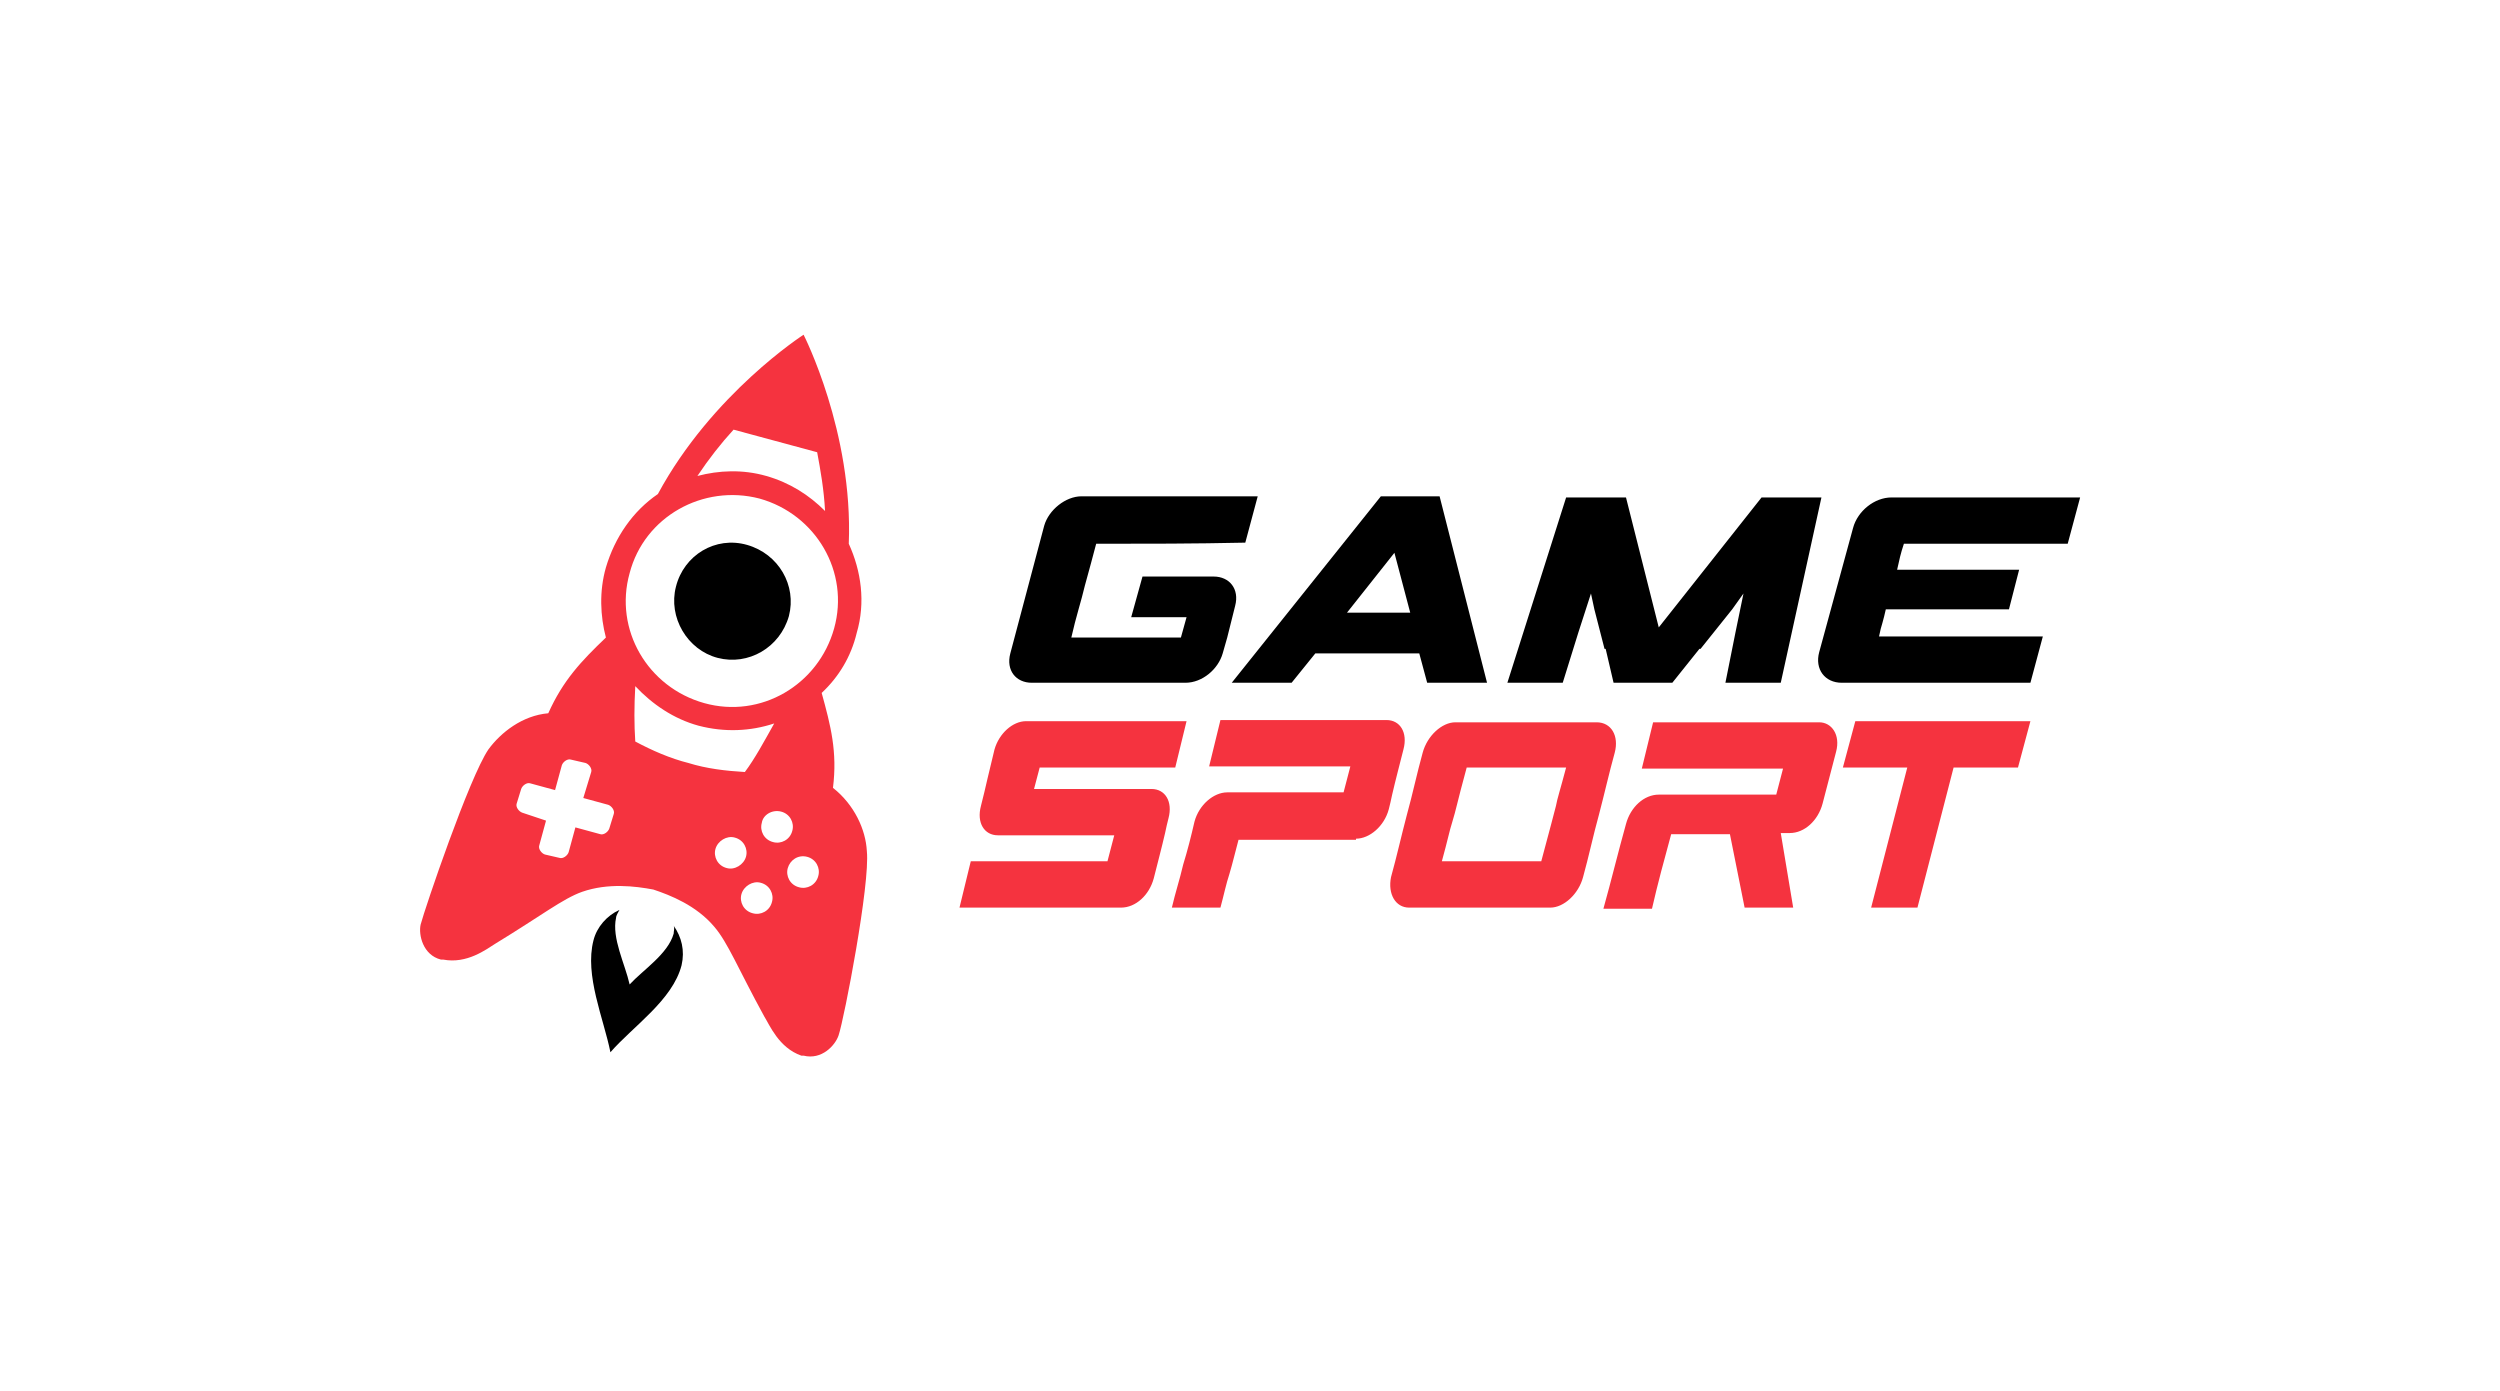 <svg width="239" height="133" viewBox="0 0 239 133" fill="none" xmlns="http://www.w3.org/2000/svg">
<g clip-path="url(#clip0_3214_1004)">
<path d="M104.794 51.984C104.47 53.173 104.146 54.469 103.714 55.981C103.39 57.386 102.85 59.006 102.418 60.951H112.894L113.434 59.006H108.142L109.222 55.117H116.026C117.538 55.117 118.51 56.306 118.078 57.926L117.322 60.951L116.89 62.463C116.458 63.975 114.946 65.272 113.326 65.272H98.638C97.126 65.272 96.154 64.083 96.587 62.463L99.826 50.256C100.258 48.744 101.878 47.447 103.39 47.447H120.238L119.05 51.877C114.082 51.984 109.654 51.984 104.794 51.984ZM165.921 60.41L166.677 56.738L165.597 58.25L162.573 62.031H162.465L159.873 65.272H154.257L153.501 62.031H153.393L152.421 58.25L152.097 56.738L150.909 60.41L149.397 65.272H144.105L149.721 47.556H155.445L158.577 59.978L168.405 47.556H174.129L170.241 65.272H164.949L165.921 60.41ZM181.364 54.469C181.58 53.497 181.688 52.957 182.012 51.984H197.672L198.86 47.556H180.824C179.204 47.556 177.584 48.852 177.153 50.472C176.613 52.417 176.073 54.469 175.533 56.413C174.993 58.358 174.453 60.41 173.913 62.355C173.481 63.975 174.453 65.272 176.073 65.272H194.108L195.296 60.843H179.636C179.744 60.302 179.852 59.87 179.96 59.546C180.068 59.114 180.176 58.79 180.284 58.25H192.056L193.028 54.469H181.364V54.469ZM133.306 52.849L134.818 58.574H128.77L133.306 52.849ZM136.438 65.272H142.161L137.625 47.447H132.01L117.754 65.272H123.478L125.746 62.463H135.682L136.438 65.272Z" fill="black"/>
<path d="M129.634 80.179C130.93 80.179 132.334 78.99 132.766 77.37C132.874 76.938 132.982 76.506 133.09 75.966C133.414 74.561 133.846 72.941 134.17 71.645C134.601 70.025 133.846 68.836 132.55 68.836H116.674L115.594 73.265H129.094L128.446 75.75H117.322C116.026 75.75 114.622 76.938 114.19 78.558C113.866 79.963 113.542 81.259 113.11 82.663C112.786 84.068 112.354 85.364 112.03 86.768H116.674C116.998 85.58 117.214 84.5 117.538 83.528C117.862 82.447 118.078 81.475 118.402 80.287H129.634V80.179ZM152.637 69.052H139.137C137.841 69.052 136.437 70.349 136.005 71.969C135.465 73.913 135.033 75.966 134.494 77.91C133.954 79.963 133.522 81.907 132.982 83.852C132.658 85.472 133.414 86.768 134.709 86.768H148.209C149.505 86.768 150.909 85.472 151.341 83.852C151.881 81.907 152.313 79.855 152.853 77.91C153.393 75.858 153.825 73.913 154.365 71.969C154.797 70.349 154.041 69.052 152.637 69.052ZM148.749 77.046C148.425 78.234 148.317 78.774 147.345 82.339H137.841C138.381 80.395 138.597 79.314 138.813 78.666C139.245 77.262 139.245 76.938 140.217 73.373H149.721C149.181 75.426 148.857 76.398 148.749 77.046ZM171.429 86.768H166.785L165.381 79.747H159.765C159.117 82.123 158.469 84.5 157.929 86.876H153.285C154.041 84.176 154.689 81.475 155.445 78.774C155.877 77.154 157.173 75.966 158.577 75.966C160.413 75.966 162.249 75.966 164.193 75.966C166.029 75.966 167.865 75.966 169.809 75.966L170.457 73.481H156.957L158.037 69.052H173.913C175.101 69.052 175.964 70.24 175.532 71.861L174.237 76.83C173.805 78.45 172.509 79.639 171.105 79.639H170.241L171.429 86.768ZM110.086 75.426C111.382 75.426 112.138 76.614 111.706 78.234C111.598 78.666 111.49 79.099 111.382 79.639C111.058 81.043 110.626 82.663 110.302 83.96C109.87 85.58 108.574 86.768 107.17 86.768H91.727L92.806 82.339H105.874L106.522 79.855H95.398C94.103 79.855 93.347 78.666 93.778 77.046C93.995 76.182 94.21 75.318 94.427 74.345C94.642 73.481 94.859 72.509 95.075 71.645C95.507 70.132 96.802 68.944 98.098 68.944H113.434L112.354 73.373H99.394L98.854 75.426H110.086ZM192.92 73.373L194.108 68.944H177.368L176.18 73.373H182.336L178.88 86.768H183.308L186.764 73.373H192.92Z" fill="#F5333F"/>
<path d="M40.212 88.389C39.996 89.361 40.428 91.305 42.156 91.737C42.156 91.737 42.264 91.737 42.372 91.737C44.64 92.17 46.476 90.765 47.34 90.225C51.768 87.525 53.82 85.904 55.656 85.256C58.14 84.392 60.732 84.716 62.46 85.04C64.08 85.58 66.564 86.552 68.292 88.605C69.588 90.117 70.56 92.602 73.044 97.139C73.584 98.003 74.448 100.163 76.608 100.92C76.608 100.92 76.716 100.92 76.823 100.92C78.552 101.352 79.847 99.947 80.171 98.975C80.711 97.355 83.195 84.5 82.871 81.367C82.763 79.315 81.683 76.938 79.632 75.318C80.064 71.861 79.415 69.376 78.552 66.244C80.171 64.731 81.359 62.787 81.899 60.518C82.763 57.602 82.331 54.577 81.143 51.984C81.575 41.29 76.823 32 76.823 32C76.823 32 68.076 37.617 62.892 47.231C60.516 48.852 58.788 51.336 57.924 54.253C57.276 56.522 57.384 58.898 57.924 60.95C55.548 63.219 53.82 65.055 52.416 68.188C49.932 68.404 47.88 70.025 46.692 71.645C44.856 74.346 40.644 86.768 40.212 88.389ZM71.208 73.805C69.372 73.697 67.536 73.481 65.808 72.941C64.08 72.509 62.352 71.753 60.732 70.889C60.624 69.268 60.624 67.54 60.732 65.596C62.352 67.324 64.404 68.728 66.78 69.376C69.264 70.025 71.748 69.917 74.016 69.16C73.044 70.889 72.18 72.509 71.208 73.805ZM66.672 45.503C67.752 43.883 68.94 42.37 70.128 41.074L78.12 43.234C78.444 44.963 78.767 46.799 78.876 48.852C77.364 47.34 75.528 46.151 73.26 45.503C70.992 44.855 68.724 44.963 66.672 45.503ZM72.612 47.663C78.011 49.176 81.251 54.685 79.74 60.086C78.228 65.488 72.72 68.728 67.32 67.216C61.92 65.704 58.68 60.194 60.192 54.793C61.596 49.392 67.212 46.259 72.612 47.663ZM77.147 81.907C78.011 82.123 78.444 82.987 78.228 83.744C78.011 84.608 77.147 85.04 76.392 84.824C75.528 84.608 75.096 83.744 75.312 82.987C75.528 82.231 76.284 81.691 77.147 81.907ZM74.664 77.586C75.528 77.802 75.96 78.667 75.744 79.423C75.528 80.287 74.664 80.719 73.908 80.503C73.044 80.287 72.612 79.423 72.828 78.666C72.936 77.91 73.8 77.37 74.664 77.586ZM72.72 84.392C73.584 84.608 74.016 85.472 73.8 86.228C73.584 87.093 72.72 87.525 71.964 87.308C71.1 87.093 70.668 86.228 70.884 85.472C71.1 84.716 71.964 84.176 72.72 84.392ZM70.236 80.071C71.1 80.287 71.532 81.151 71.316 81.907C71.1 82.663 70.236 83.204 69.48 82.987C68.616 82.772 68.184 81.907 68.4 81.151C68.616 80.395 69.48 79.855 70.236 80.071ZM49.824 75.426C49.932 75.102 50.364 74.778 50.688 74.886L53.064 75.534L53.712 73.157C53.82 72.833 54.252 72.509 54.576 72.617L55.98 72.941C56.304 73.049 56.628 73.481 56.52 73.805L55.764 76.29L58.14 76.938C58.464 77.046 58.788 77.478 58.68 77.802L58.248 79.207C58.14 79.531 57.708 79.855 57.384 79.747L55.008 79.099L54.36 81.475C54.252 81.799 53.82 82.123 53.496 82.015L52.092 81.691C51.768 81.583 51.444 81.151 51.552 80.827L52.2 78.451L49.932 77.694C49.608 77.586 49.284 77.154 49.392 76.83L49.824 75.426Z" fill="#F5333F"/>
<path d="M64.403 89.253C63.864 91.197 61.488 92.71 60.192 94.114C59.76 92.169 58.464 89.685 58.896 87.74C58.896 87.525 59.112 87.2 59.22 86.984C58.032 87.525 57.06 88.605 56.736 89.901C55.872 93.25 57.708 97.355 58.356 100.595C60.516 98.111 64.296 95.626 65.159 92.278C65.484 90.873 65.159 89.577 64.403 88.497C64.511 88.713 64.403 89.037 64.403 89.253Z" fill="black"/>
<path d="M71.423 52.093C74.447 52.957 76.175 55.981 75.419 58.898C74.555 61.923 71.531 63.651 68.615 62.895C65.7 62.139 63.864 59.006 64.62 56.089C65.376 53.065 68.4 51.228 71.423 52.093Z" fill="black"/>
</g>
<defs>
<clipPath id="clip0_3214_1004">
<rect width="158.7" height="69" fill="white" transform="translate(40.161 32)"/>
</clipPath>
</defs>
</svg>
